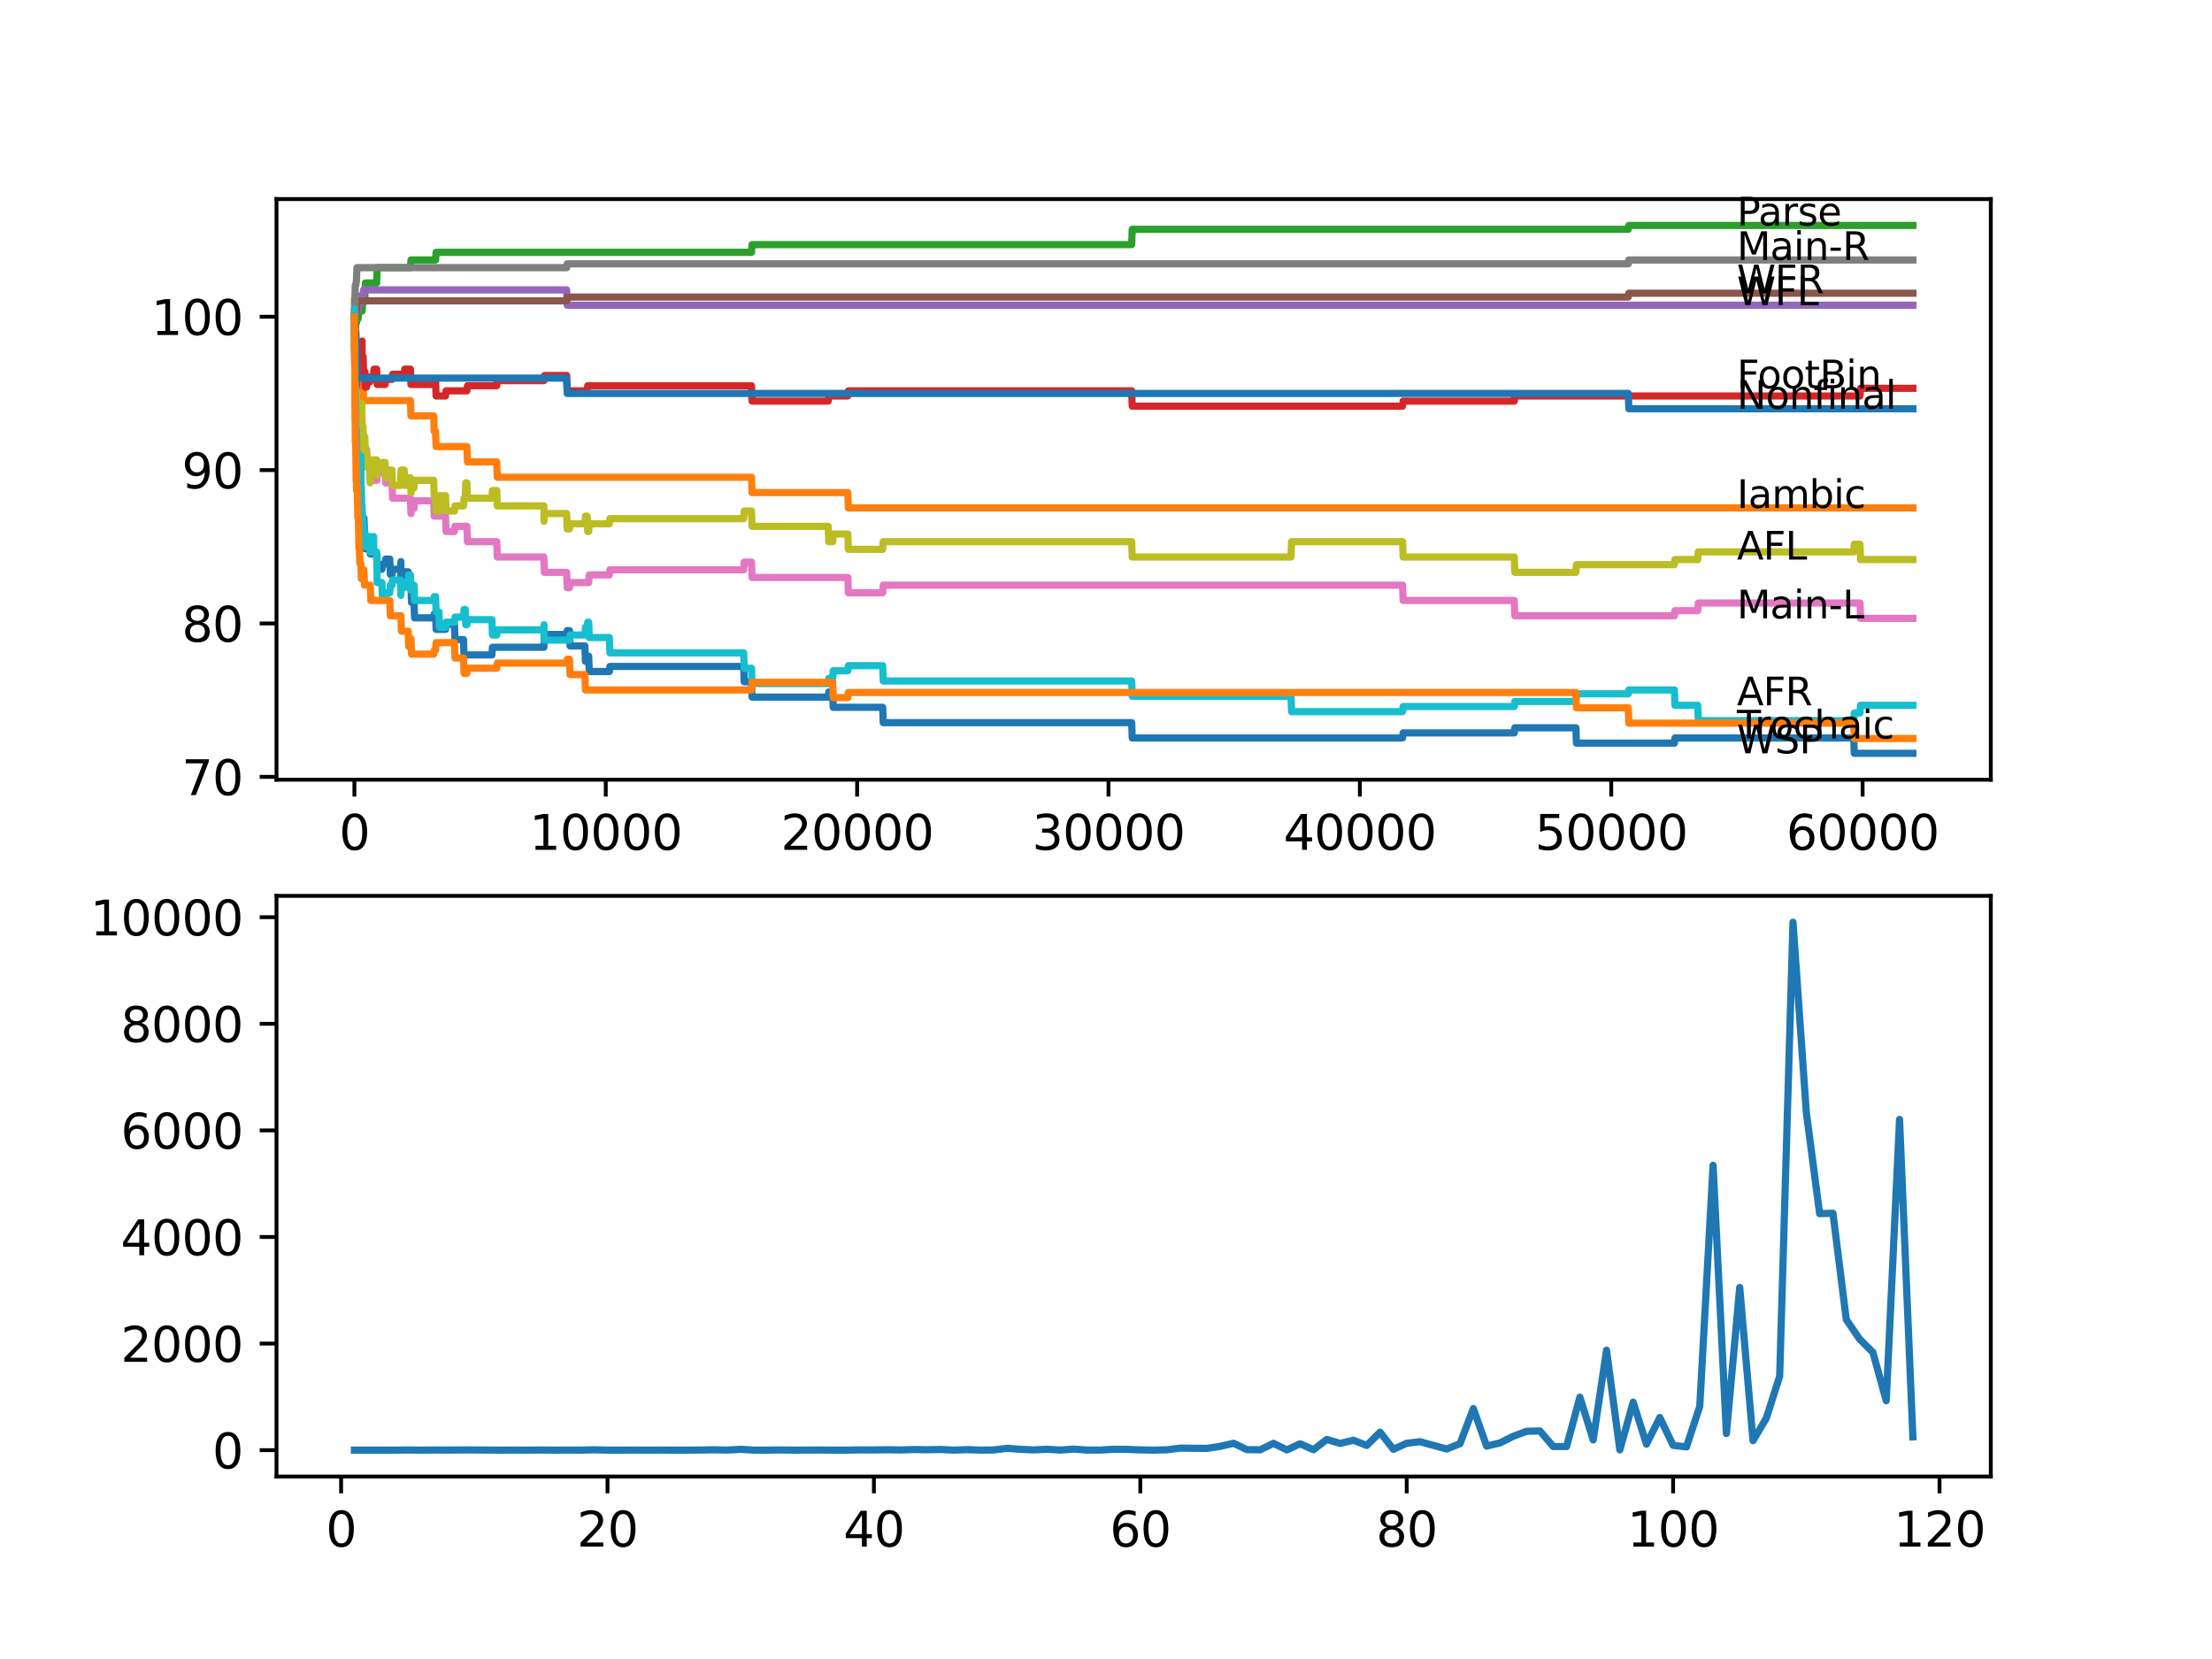 <?xml version="1.0" encoding="utf-8" standalone="no"?>
<!DOCTYPE svg PUBLIC "-//W3C//DTD SVG 1.1//EN"
  "http://www.w3.org/Graphics/SVG/1.1/DTD/svg11.dtd">
<svg xmlns:xlink="http://www.w3.org/1999/xlink" width="460.8pt" height="345.6pt" viewBox="0 0 460.8 345.6" xmlns="http://www.w3.org/2000/svg" version="1.1">
 <defs>
  <style type="text/css">*{stroke-linejoin: round; stroke-linecap: butt}</style>
 </defs>
 <g id="figure_1">
  <g id="patch_1">
   <path d="M 0 345.6 
L 460.8 345.6 
L 460.8 0 
L 0 0 
z
" style="fill: #ffffff"/>
  </g>
  <g id="axes_1">
   <g id="patch_2">
    <path d="M 57.6 162.432 
L 414.72 162.432 
L 414.72 41.472 
L 57.6 41.472 
z
" style="fill: #ffffff"/>
   </g>
   <g id="matplotlib.axis_1">
    <g id="xtick_1">
     <g id="line2d_1">
      <defs>
       <path id="m450bb40153" d="M 0 0 
L 0 3.5 
" style="stroke: #000000; stroke-width: 0.8"/>
      </defs>
      <g>
       <use xlink:href="#m450bb40153" x="73.827" y="162.432" style="stroke: #000000; stroke-width: 0.8"/>
      </g>
     </g>
     <g id="text_1">
      <!-- 0 -->
      <g transform="translate(70.646 177.03)scale(0.1 -0.1)">
       <defs>
        <path id="DejaVuSans-30" d="M 2034 4250 
Q 1547 4250 1301 3770 
Q 1056 3291 1056 2328 
Q 1056 1369 1301 889 
Q 1547 409 2034 409 
Q 2525 409 2770 889 
Q 3016 1369 3016 2328 
Q 3016 3291 2770 3770 
Q 2525 4250 2034 4250 
z
M 2034 4750 
Q 2819 4750 3233 4129 
Q 3647 3509 3647 2328 
Q 3647 1150 3233 529 
Q 2819 -91 2034 -91 
Q 1250 -91 836 529 
Q 422 1150 422 2328 
Q 422 3509 836 4129 
Q 1250 4750 2034 4750 
z
" transform="scale(0.016)"/>
       </defs>
       <use xlink:href="#DejaVuSans-30"/>
      </g>
     </g>
    </g>
    <g id="xtick_2">
     <g id="line2d_2">
      <g>
       <use xlink:href="#m450bb40153" x="126.192" y="162.432" style="stroke: #000000; stroke-width: 0.8"/>
      </g>
     </g>
     <g id="text_2">
      <!-- 10000 -->
      <g transform="translate(110.286 177.03)scale(0.1 -0.1)">
       <defs>
        <path id="DejaVuSans-31" d="M 794 531 
L 1825 531 
L 1825 4091 
L 703 3866 
L 703 4441 
L 1819 4666 
L 2450 4666 
L 2450 531 
L 3481 531 
L 3481 0 
L 794 0 
L 794 531 
z
" transform="scale(0.016)"/>
       </defs>
       <use xlink:href="#DejaVuSans-31"/>
       <use xlink:href="#DejaVuSans-30" x="63.623"/>
       <use xlink:href="#DejaVuSans-30" x="127.246"/>
       <use xlink:href="#DejaVuSans-30" x="190.869"/>
       <use xlink:href="#DejaVuSans-30" x="254.492"/>
      </g>
     </g>
    </g>
    <g id="xtick_3">
     <g id="line2d_3">
      <g>
       <use xlink:href="#m450bb40153" x="178.556" y="162.432" style="stroke: #000000; stroke-width: 0.8"/>
      </g>
     </g>
     <g id="text_3">
      <!-- 20000 -->
      <g transform="translate(162.65 177.03)scale(0.1 -0.1)">
       <defs>
        <path id="DejaVuSans-32" d="M 1228 531 
L 3431 531 
L 3431 0 
L 469 0 
L 469 531 
Q 828 903 1448 1529 
Q 2069 2156 2228 2338 
Q 2531 2678 2651 2914 
Q 2772 3150 2772 3378 
Q 2772 3750 2511 3984 
Q 2250 4219 1831 4219 
Q 1534 4219 1204 4116 
Q 875 4013 500 3803 
L 500 4441 
Q 881 4594 1212 4672 
Q 1544 4750 1819 4750 
Q 2544 4750 2975 4387 
Q 3406 4025 3406 3419 
Q 3406 3131 3298 2873 
Q 3191 2616 2906 2266 
Q 2828 2175 2409 1742 
Q 1991 1309 1228 531 
z
" transform="scale(0.016)"/>
       </defs>
       <use xlink:href="#DejaVuSans-32"/>
       <use xlink:href="#DejaVuSans-30" x="63.623"/>
       <use xlink:href="#DejaVuSans-30" x="127.246"/>
       <use xlink:href="#DejaVuSans-30" x="190.869"/>
       <use xlink:href="#DejaVuSans-30" x="254.492"/>
      </g>
     </g>
    </g>
    <g id="xtick_4">
     <g id="line2d_4">
      <g>
       <use xlink:href="#m450bb40153" x="230.921" y="162.432" style="stroke: #000000; stroke-width: 0.8"/>
      </g>
     </g>
     <g id="text_4">
      <!-- 30000 -->
      <g transform="translate(215.015 177.03)scale(0.1 -0.1)">
       <defs>
        <path id="DejaVuSans-33" d="M 2597 2516 
Q 3050 2419 3304 2112 
Q 3559 1806 3559 1356 
Q 3559 666 3084 287 
Q 2609 -91 1734 -91 
Q 1441 -91 1130 -33 
Q 819 25 488 141 
L 488 750 
Q 750 597 1062 519 
Q 1375 441 1716 441 
Q 2309 441 2620 675 
Q 2931 909 2931 1356 
Q 2931 1769 2642 2001 
Q 2353 2234 1838 2234 
L 1294 2234 
L 1294 2753 
L 1863 2753 
Q 2328 2753 2575 2939 
Q 2822 3125 2822 3475 
Q 2822 3834 2567 4026 
Q 2313 4219 1838 4219 
Q 1578 4219 1281 4162 
Q 984 4106 628 3988 
L 628 4550 
Q 988 4650 1302 4700 
Q 1616 4750 1894 4750 
Q 2613 4750 3031 4423 
Q 3450 4097 3450 3541 
Q 3450 3153 3228 2886 
Q 3006 2619 2597 2516 
z
" transform="scale(0.016)"/>
       </defs>
       <use xlink:href="#DejaVuSans-33"/>
       <use xlink:href="#DejaVuSans-30" x="63.623"/>
       <use xlink:href="#DejaVuSans-30" x="127.246"/>
       <use xlink:href="#DejaVuSans-30" x="190.869"/>
       <use xlink:href="#DejaVuSans-30" x="254.492"/>
      </g>
     </g>
    </g>
    <g id="xtick_5">
     <g id="line2d_5">
      <g>
       <use xlink:href="#m450bb40153" x="283.285" y="162.432" style="stroke: #000000; stroke-width: 0.8"/>
      </g>
     </g>
     <g id="text_5">
      <!-- 40000 -->
      <g transform="translate(267.379 177.03)scale(0.1 -0.1)">
       <defs>
        <path id="DejaVuSans-34" d="M 2419 4116 
L 825 1625 
L 2419 1625 
L 2419 4116 
z
M 2253 4666 
L 3047 4666 
L 3047 1625 
L 3713 1625 
L 3713 1100 
L 3047 1100 
L 3047 0 
L 2419 0 
L 2419 1100 
L 313 1100 
L 313 1709 
L 2253 4666 
z
" transform="scale(0.016)"/>
       </defs>
       <use xlink:href="#DejaVuSans-34"/>
       <use xlink:href="#DejaVuSans-30" x="63.623"/>
       <use xlink:href="#DejaVuSans-30" x="127.246"/>
       <use xlink:href="#DejaVuSans-30" x="190.869"/>
       <use xlink:href="#DejaVuSans-30" x="254.492"/>
      </g>
     </g>
    </g>
    <g id="xtick_6">
     <g id="line2d_6">
      <g>
       <use xlink:href="#m450bb40153" x="335.65" y="162.432" style="stroke: #000000; stroke-width: 0.8"/>
      </g>
     </g>
     <g id="text_6">
      <!-- 50000 -->
      <g transform="translate(319.744 177.03)scale(0.1 -0.1)">
       <defs>
        <path id="DejaVuSans-35" d="M 691 4666 
L 3169 4666 
L 3169 4134 
L 1269 4134 
L 1269 2991 
Q 1406 3038 1543 3061 
Q 1681 3084 1819 3084 
Q 2600 3084 3056 2656 
Q 3513 2228 3513 1497 
Q 3513 744 3044 326 
Q 2575 -91 1722 -91 
Q 1428 -91 1123 -41 
Q 819 9 494 109 
L 494 744 
Q 775 591 1075 516 
Q 1375 441 1709 441 
Q 2250 441 2565 725 
Q 2881 1009 2881 1497 
Q 2881 1984 2565 2268 
Q 2250 2553 1709 2553 
Q 1456 2553 1204 2497 
Q 953 2441 691 2322 
L 691 4666 
z
" transform="scale(0.016)"/>
       </defs>
       <use xlink:href="#DejaVuSans-35"/>
       <use xlink:href="#DejaVuSans-30" x="63.623"/>
       <use xlink:href="#DejaVuSans-30" x="127.246"/>
       <use xlink:href="#DejaVuSans-30" x="190.869"/>
       <use xlink:href="#DejaVuSans-30" x="254.492"/>
      </g>
     </g>
    </g>
    <g id="xtick_7">
     <g id="line2d_7">
      <g>
       <use xlink:href="#m450bb40153" x="388.014" y="162.432" style="stroke: #000000; stroke-width: 0.8"/>
      </g>
     </g>
     <g id="text_7">
      <!-- 60000 -->
      <g transform="translate(372.108 177.03)scale(0.1 -0.1)">
       <defs>
        <path id="DejaVuSans-36" d="M 2113 2584 
Q 1688 2584 1439 2293 
Q 1191 2003 1191 1497 
Q 1191 994 1439 701 
Q 1688 409 2113 409 
Q 2538 409 2786 701 
Q 3034 994 3034 1497 
Q 3034 2003 2786 2293 
Q 2538 2584 2113 2584 
z
M 3366 4563 
L 3366 3988 
Q 3128 4100 2886 4159 
Q 2644 4219 2406 4219 
Q 1781 4219 1451 3797 
Q 1122 3375 1075 2522 
Q 1259 2794 1537 2939 
Q 1816 3084 2150 3084 
Q 2853 3084 3261 2657 
Q 3669 2231 3669 1497 
Q 3669 778 3244 343 
Q 2819 -91 2113 -91 
Q 1303 -91 875 529 
Q 447 1150 447 2328 
Q 447 3434 972 4092 
Q 1497 4750 2381 4750 
Q 2619 4750 2861 4703 
Q 3103 4656 3366 4563 
z
" transform="scale(0.016)"/>
       </defs>
       <use xlink:href="#DejaVuSans-36"/>
       <use xlink:href="#DejaVuSans-30" x="63.623"/>
       <use xlink:href="#DejaVuSans-30" x="127.246"/>
       <use xlink:href="#DejaVuSans-30" x="190.869"/>
       <use xlink:href="#DejaVuSans-30" x="254.492"/>
      </g>
     </g>
    </g>
   </g>
   <g id="matplotlib.axis_2">
    <g id="ytick_1">
     <g id="line2d_8">
      <defs>
       <path id="m3ba4f7344a" d="M 0 0 
L -3.5 0 
" style="stroke: #000000; stroke-width: 0.8"/>
      </defs>
      <g>
       <use xlink:href="#m3ba4f7344a" x="57.6" y="161.833" style="stroke: #000000; stroke-width: 0.8"/>
      </g>
     </g>
     <g id="text_8">
      <!-- 70 -->
      <g transform="translate(37.875 165.632)scale(0.1 -0.1)">
       <defs>
        <path id="DejaVuSans-37" d="M 525 4666 
L 3525 4666 
L 3525 4397 
L 1831 0 
L 1172 0 
L 2766 4134 
L 525 4134 
L 525 4666 
z
" transform="scale(0.016)"/>
       </defs>
       <use xlink:href="#DejaVuSans-37"/>
       <use xlink:href="#DejaVuSans-30" x="63.623"/>
      </g>
     </g>
    </g>
    <g id="ytick_2">
     <g id="line2d_9">
      <g>
       <use xlink:href="#m3ba4f7344a" x="57.6" y="129.882" style="stroke: #000000; stroke-width: 0.8"/>
      </g>
     </g>
     <g id="text_9">
      <!-- 80 -->
      <g transform="translate(37.875 133.681)scale(0.1 -0.1)">
       <defs>
        <path id="DejaVuSans-38" d="M 2034 2216 
Q 1584 2216 1326 1975 
Q 1069 1734 1069 1313 
Q 1069 891 1326 650 
Q 1584 409 2034 409 
Q 2484 409 2743 651 
Q 3003 894 3003 1313 
Q 3003 1734 2745 1975 
Q 2488 2216 2034 2216 
z
M 1403 2484 
Q 997 2584 770 2862 
Q 544 3141 544 3541 
Q 544 4100 942 4425 
Q 1341 4750 2034 4750 
Q 2731 4750 3128 4425 
Q 3525 4100 3525 3541 
Q 3525 3141 3298 2862 
Q 3072 2584 2669 2484 
Q 3125 2378 3379 2068 
Q 3634 1759 3634 1313 
Q 3634 634 3220 271 
Q 2806 -91 2034 -91 
Q 1263 -91 848 271 
Q 434 634 434 1313 
Q 434 1759 690 2068 
Q 947 2378 1403 2484 
z
M 1172 3481 
Q 1172 3119 1398 2916 
Q 1625 2713 2034 2713 
Q 2441 2713 2670 2916 
Q 2900 3119 2900 3481 
Q 2900 3844 2670 4047 
Q 2441 4250 2034 4250 
Q 1625 4250 1398 4047 
Q 1172 3844 1172 3481 
z
" transform="scale(0.016)"/>
       </defs>
       <use xlink:href="#DejaVuSans-38"/>
       <use xlink:href="#DejaVuSans-30" x="63.623"/>
      </g>
     </g>
    </g>
    <g id="ytick_3">
     <g id="line2d_10">
      <g>
       <use xlink:href="#m3ba4f7344a" x="57.6" y="97.932" style="stroke: #000000; stroke-width: 0.8"/>
      </g>
     </g>
     <g id="text_10">
      <!-- 90 -->
      <g transform="translate(37.875 101.731)scale(0.1 -0.1)">
       <defs>
        <path id="DejaVuSans-39" d="M 703 97 
L 703 672 
Q 941 559 1184 500 
Q 1428 441 1663 441 
Q 2288 441 2617 861 
Q 2947 1281 2994 2138 
Q 2813 1869 2534 1725 
Q 2256 1581 1919 1581 
Q 1219 1581 811 2004 
Q 403 2428 403 3163 
Q 403 3881 828 4315 
Q 1253 4750 1959 4750 
Q 2769 4750 3195 4129 
Q 3622 3509 3622 2328 
Q 3622 1225 3098 567 
Q 2575 -91 1691 -91 
Q 1453 -91 1209 -44 
Q 966 3 703 97 
z
M 1959 2075 
Q 2384 2075 2632 2365 
Q 2881 2656 2881 3163 
Q 2881 3666 2632 3958 
Q 2384 4250 1959 4250 
Q 1534 4250 1286 3958 
Q 1038 3666 1038 3163 
Q 1038 2656 1286 2365 
Q 1534 2075 1959 2075 
z
" transform="scale(0.016)"/>
       </defs>
       <use xlink:href="#DejaVuSans-39"/>
       <use xlink:href="#DejaVuSans-30" x="63.623"/>
      </g>
     </g>
    </g>
    <g id="ytick_4">
     <g id="line2d_11">
      <g>
       <use xlink:href="#m3ba4f7344a" x="57.6" y="65.981" style="stroke: #000000; stroke-width: 0.8"/>
      </g>
     </g>
     <g id="text_11">
      <!-- 100 -->
      <g transform="translate(31.512 69.78)scale(0.1 -0.1)">
       <use xlink:href="#DejaVuSans-31"/>
       <use xlink:href="#DejaVuSans-30" x="63.623"/>
       <use xlink:href="#DejaVuSans-30" x="127.246"/>
      </g>
     </g>
    </g>
   </g>
   <g id="line2d_12">
    <path d="M 73.833 69.176 
L 73.937 78.122 
L 73.953 77.057 
L 73.969 74.661 
L 74.011 81.051 
L 74.053 80.252 
L 74.178 90.104 
L 74.246 90.104 
L 74.267 89.039 
L 74.304 95.429 
L 74.33 95.429 
L 74.335 95.429 
L 74.456 93.299 
L 74.524 93.299 
L 74.592 96.494 
L 74.634 95.429 
L 74.65 95.429 
L 74.765 100.754 
L 74.859 100.754 
L 74.974 103.949 
L 75.173 103.949 
L 75.294 110.339 
L 75.362 110.339 
L 75.487 107.943 
L 75.817 107.943 
L 75.933 111.138 
L 75.995 111.138 
L 76.111 114.333 
L 76.367 114.333 
L 76.482 113.268 
L 77.048 113.268 
L 77.137 112.203 
L 77.142 115.398 
L 77.147 115.398 
L 78.509 115.398 
L 78.624 118.593 
L 79.561 118.593 
L 79.677 117.528 
L 80.226 117.528 
L 80.342 116.463 
L 81.2 116.463 
L 81.316 119.658 
L 81.666 119.658 
L 81.782 118.593 
L 83.431 118.593 
L 83.515 116.995 
L 83.52 120.191 
L 83.536 120.191 
L 84.196 120.191 
L 84.311 119.125 
L 85.028 119.125 
L 85.143 122.321 
L 85.615 122.321 
L 85.73 125.516 
L 86.248 125.516 
L 86.364 128.711 
L 90.338 128.711 
L 90.453 127.912 
L 90.736 127.912 
L 90.851 131.107 
L 92.81 131.107 
L 92.925 130.042 
L 94.663 130.042 
L 94.779 133.237 
L 96.554 133.237 
L 96.669 136.432 
L 102.471 136.432 
L 102.586 134.835 
L 113.3 134.835 
L 113.42 132.172 
L 118.044 132.172 
L 118.159 131.373 
L 118.636 131.373 
L 118.751 134.568 
L 121.84 134.568 
L 121.956 137.763 
L 122.317 137.763 
L 122.432 136.698 
L 122.636 136.698 
L 122.752 139.893 
L 126.936 139.893 
L 127.051 138.828 
L 154.919 138.828 
L 155.034 142.023 
L 156.548 142.023 
L 156.663 145.219 
L 172.535 145.219 
L 172.65 144.154 
L 173.467 144.154 
L 173.582 147.349 
L 183.882 147.349 
L 183.997 150.544 
L 235.749 150.544 
L 235.864 153.739 
L 292.177 153.739 
L 292.292 152.674 
L 315.453 152.674 
L 315.568 151.609 
L 328.287 151.609 
L 328.403 154.804 
L 348.809 154.804 
L 348.924 153.739 
L 386.166 153.739 
L 386.281 156.934 
L 398.487 156.934 
L 398.487 156.934 
" clip-path="url(#p4df7bab9b4)" style="fill: none; stroke: #1f77b4; stroke-width: 1.5; stroke-linecap: square"/>
   </g>
   <g id="line2d_13">
    <path d="M 73.833 62.786 
L 73.838 62.786 
L 73.917 62.147 
L 73.922 65.342 
L 73.927 65.342 
L 73.948 65.342 
L 74.047 64.277 
L 74.168 70.667 
L 74.241 70.667 
L 74.362 77.057 
L 75.362 77.057 
L 75.477 80.252 
L 75.634 80.252 
L 75.749 83.447 
L 85.5 83.447 
L 85.615 86.642 
L 90.338 86.642 
L 90.453 89.837 
L 90.736 89.837 
L 90.851 93.032 
L 97.266 93.032 
L 97.381 96.228 
L 103.481 96.228 
L 103.597 99.423 
L 156.548 99.423 
L 156.663 102.618 
L 176.619 102.618 
L 176.734 105.813 
L 398.487 105.813 
L 398.487 105.813 
" clip-path="url(#p4df7bab9b4)" style="fill: none; stroke: #ff7f0e; stroke-width: 1.5; stroke-linecap: square"/>
   </g>
   <g id="line2d_14">
    <path d="M 73.833 69.176 
L 73.838 69.176 
L 73.917 63.744 
L 73.985 64.809 
L 74.047 68.004 
L 74.095 67.206 
L 74.273 67.206 
L 74.388 66.407 
L 74.597 66.407 
L 74.712 64.809 
L 75.43 64.809 
L 75.545 63.212 
L 75.634 63.212 
L 75.749 62.147 
L 75.995 62.147 
L 76.111 58.952 
L 78.462 58.952 
L 78.577 55.757 
L 85.5 55.757 
L 85.615 54.159 
L 90.736 54.159 
L 90.851 52.562 
L 156.548 52.562 
L 156.663 50.964 
L 235.749 50.964 
L 235.864 47.769 
L 339.2 47.769 
L 339.315 46.97 
L 398.487 46.97 
L 398.487 46.97 
" clip-path="url(#p4df7bab9b4)" style="fill: none; stroke: #2ca02c; stroke-width: 1.5; stroke-linecap: square"/>
   </g>
   <g id="line2d_15">
    <path d="M 73.833 69.176 
L 73.848 69.176 
L 73.864 68.377 
L 73.922 72.903 
L 73.932 72.903 
L 73.948 72.903 
L 74.063 78.495 
L 74.105 76.365 
L 74.11 79.56 
L 74.168 79.56 
L 74.236 79.56 
L 74.273 77.962 
L 74.278 81.157 
L 74.346 78.495 
L 74.419 78.495 
L 74.545 76.099 
L 74.592 76.099 
L 74.597 75.034 
L 74.602 78.229 
L 74.692 78.229 
L 74.943 78.229 
L 75.063 75.034 
L 75.069 75.034 
L 75.184 73.436 
L 75.362 73.436 
L 75.43 71.04 
L 75.435 74.235 
L 75.466 74.235 
L 75.634 74.235 
L 75.749 77.43 
L 75.995 77.43 
L 76.111 80.625 
L 76.367 80.625 
L 76.482 79.56 
L 77.048 79.56 
L 77.163 78.495 
L 77.807 78.495 
L 77.922 76.897 
L 78.462 76.897 
L 78.577 80.092 
L 80.226 80.092 
L 80.342 79.027 
L 81.666 79.027 
L 81.782 77.962 
L 84.196 77.962 
L 84.311 76.897 
L 85.5 76.897 
L 85.615 80.092 
L 90.338 80.092 
L 90.453 79.294 
L 90.736 79.294 
L 90.851 82.489 
L 92.81 82.489 
L 92.925 81.424 
L 97.266 81.424 
L 97.381 80.359 
L 103.481 80.359 
L 103.597 79.294 
L 113.3 79.294 
L 113.415 78.229 
L 118.044 78.229 
L 118.159 81.424 
L 122.317 81.424 
L 122.432 80.359 
L 156.548 80.359 
L 156.663 83.554 
L 172.535 83.554 
L 172.65 82.489 
L 176.619 82.489 
L 176.734 81.424 
L 235.749 81.424 
L 235.864 84.619 
L 292.177 84.619 
L 292.292 83.554 
L 315.453 83.554 
L 315.568 82.489 
L 387.475 82.489 
L 387.59 80.891 
L 398.487 80.891 
L 398.487 80.891 
" clip-path="url(#p4df7bab9b4)" style="fill: none; stroke: #d62728; stroke-width: 1.5; stroke-linecap: square"/>
   </g>
   <g id="line2d_16">
    <path d="M 73.833 65.981 
L 73.843 65.981 
L 73.964 62.253 
L 74.047 62.253 
L 74.163 61.454 
L 74.283 61.454 
L 74.398 64.65 
L 74.597 64.65 
L 74.712 63.052 
L 75.43 63.052 
L 75.545 61.454 
L 75.634 61.454 
L 75.749 60.389 
L 118.044 60.389 
L 118.159 63.585 
L 398.487 63.585 
L 398.487 63.585 
" clip-path="url(#p4df7bab9b4)" style="fill: none; stroke: #9467bd; stroke-width: 1.5; stroke-linecap: square"/>
   </g>
   <g id="line2d_17">
    <path d="M 73.833 65.981 
L 73.838 65.981 
L 73.953 65.342 
L 74.105 65.342 
L 74.22 64.543 
L 74.273 64.543 
L 74.393 62.679 
L 118.044 62.679 
L 118.159 61.881 
L 339.2 61.881 
L 339.315 61.082 
L 398.487 61.082 
L 398.487 61.082 
" clip-path="url(#p4df7bab9b4)" style="fill: none; stroke: #8c564b; stroke-width: 1.5; stroke-linecap: square"/>
   </g>
   <g id="line2d_18">
    <path d="M 73.833 69.176 
L 73.838 69.176 
L 73.964 80.359 
L 73.985 78.495 
L 73.995 84.885 
L 74.047 81.69 
L 74.053 84.885 
L 74.095 80.625 
L 74.157 81.157 
L 74.236 81.157 
L 74.356 89.678 
L 74.472 87.814 
L 74.524 87.814 
L 74.592 86.749 
L 74.597 89.944 
L 74.623 89.944 
L 74.655 89.944 
L 74.775 87.814 
L 75.069 87.814 
L 75.173 91.009 
L 75.178 89.944 
L 75.194 89.944 
L 75.309 88.346 
L 75.362 88.346 
L 75.477 91.541 
L 75.634 91.541 
L 75.749 94.736 
L 75.817 94.736 
L 75.933 93.671 
L 76.367 93.671 
L 76.482 96.867 
L 77.048 96.867 
L 77.163 100.062 
L 78.509 100.062 
L 78.624 98.464 
L 79.561 98.464 
L 79.677 97.399 
L 80.226 97.399 
L 80.342 100.594 
L 81.666 100.594 
L 81.782 103.789 
L 85.5 103.789 
L 85.615 106.984 
L 85.73 105.919 
L 86.248 105.919 
L 86.364 104.322 
L 90.338 104.322 
L 90.453 107.517 
L 92.81 107.517 
L 92.925 110.712 
L 94.663 110.712 
L 94.779 109.647 
L 97.266 109.647 
L 97.381 112.842 
L 103.481 112.842 
L 103.597 116.037 
L 113.3 116.037 
L 113.415 119.232 
L 118.044 119.232 
L 118.159 122.427 
L 118.636 122.427 
L 118.751 121.362 
L 122.636 121.362 
L 122.752 119.765 
L 126.936 119.765 
L 127.051 118.699 
L 154.919 118.699 
L 155.034 117.102 
L 156.548 117.102 
L 156.663 120.297 
L 176.619 120.297 
L 176.734 123.492 
L 183.882 123.492 
L 183.997 121.895 
L 292.177 121.895 
L 292.292 125.09 
L 315.453 125.09 
L 315.568 128.285 
L 348.809 128.285 
L 348.924 127.22 
L 353.669 127.22 
L 353.784 125.622 
L 387.475 125.622 
L 387.59 128.817 
L 398.487 128.817 
L 398.487 128.817 
" clip-path="url(#p4df7bab9b4)" style="fill: none; stroke: #e377c2; stroke-width: 1.5; stroke-linecap: square"/>
   </g>
   <g id="line2d_19">
    <path d="M 73.833 65.981 
L 73.838 65.981 
L 74 59.484 
L 74.105 59.484 
L 74.22 58.685 
L 74.241 58.685 
L 74.362 55.757 
L 118.044 55.757 
L 118.159 54.958 
L 339.2 54.958 
L 339.315 54.159 
L 398.487 54.159 
L 398.487 54.159 
" clip-path="url(#p4df7bab9b4)" style="fill: none; stroke: #7f7f7f; stroke-width: 1.5; stroke-linecap: square"/>
   </g>
   <g id="line2d_20">
    <path d="M 73.833 69.176 
L 73.838 67.578 
L 73.922 74.501 
L 73.948 74.501 
L 73.974 74.235 
L 74.074 85.418 
L 74.079 85.418 
L 74.105 81.157 
L 74.205 81.69 
L 74.236 81.69 
L 74.356 91.808 
L 74.362 90.743 
L 74.398 90.743 
L 74.482 86.749 
L 74.508 89.944 
L 74.524 89.944 
L 74.592 88.879 
L 74.597 92.074 
L 74.623 92.074 
L 74.65 92.074 
L 74.77 88.346 
L 74.859 88.346 
L 74.943 86.749 
L 74.948 89.944 
L 74.964 89.944 
L 74.969 89.944 
L 75.058 86.749 
L 75.074 93.139 
L 75.173 93.139 
L 75.325 84.086 
L 75.362 84.086 
L 75.477 88.879 
L 75.634 88.879 
L 75.749 92.074 
L 75.817 92.074 
L 75.933 91.009 
L 75.995 91.009 
L 76.111 94.204 
L 76.367 94.204 
L 76.482 97.399 
L 77.048 97.399 
L 77.1 100.594 
L 77.142 95.801 
L 77.153 95.801 
L 77.807 95.801 
L 77.833 98.997 
L 77.917 95.801 
L 78.462 95.801 
L 78.509 98.997 
L 78.572 97.399 
L 79.561 97.399 
L 79.677 96.334 
L 80.226 96.334 
L 80.342 99.529 
L 81.2 99.529 
L 81.316 97.932 
L 81.666 97.932 
L 81.782 101.127 
L 83.431 101.127 
L 83.552 97.932 
L 84.196 97.932 
L 84.311 101.127 
L 85.028 101.127 
L 85.143 99.529 
L 85.5 99.529 
L 85.615 102.724 
L 85.73 101.659 
L 86.248 101.659 
L 86.364 100.062 
L 90.338 100.062 
L 90.453 103.257 
L 90.736 103.257 
L 90.851 106.452 
L 91.448 106.452 
L 91.563 103.257 
L 92.81 103.257 
L 92.925 106.452 
L 94.663 106.452 
L 94.779 105.387 
L 96.554 105.387 
L 96.669 103.789 
L 96.91 103.789 
L 97.025 100.594 
L 97.266 100.594 
L 97.381 103.789 
L 102.471 103.789 
L 102.586 102.192 
L 103.481 102.192 
L 103.597 105.387 
L 113.3 105.387 
L 113.331 108.582 
L 113.41 106.984 
L 118.044 106.984 
L 118.159 110.179 
L 118.636 110.179 
L 118.751 109.114 
L 121.84 109.114 
L 121.956 107.517 
L 122.317 107.517 
L 122.432 110.712 
L 122.636 110.712 
L 122.752 109.114 
L 126.936 109.114 
L 127.051 108.049 
L 154.919 108.049 
L 155.034 106.452 
L 156.548 106.452 
L 156.663 109.647 
L 172.535 109.647 
L 172.65 112.842 
L 173.467 112.842 
L 173.582 111.244 
L 176.619 111.244 
L 176.734 114.439 
L 183.882 114.439 
L 183.997 112.842 
L 235.749 112.842 
L 235.864 116.037 
L 268.938 116.037 
L 269.053 112.842 
L 292.177 112.842 
L 292.292 116.037 
L 315.453 116.037 
L 315.568 119.232 
L 328.287 119.232 
L 328.403 117.634 
L 348.809 117.634 
L 348.924 116.569 
L 353.669 116.569 
L 353.784 114.972 
L 386.166 114.972 
L 386.281 113.374 
L 387.475 113.374 
L 387.59 116.569 
L 398.487 116.569 
L 398.487 116.569 
" clip-path="url(#p4df7bab9b4)" style="fill: none; stroke: #bcbd22; stroke-width: 1.5; stroke-linecap: square"/>
   </g>
   <g id="line2d_21">
    <path d="M 73.833 65.981 
L 73.838 64.383 
L 73.869 73.17 
L 73.927 70.241 
L 73.937 70.241 
L 74.063 88.346 
L 74.074 86.216 
L 74.079 86.216 
L 74.089 83.554 
L 74.157 92.074 
L 74.236 92.074 
L 74.246 89.411 
L 74.314 94.736 
L 74.341 93.671 
L 74.356 93.671 
L 74.419 100.062 
L 74.472 99.263 
L 74.482 99.263 
L 74.597 95.535 
L 74.676 100.328 
L 74.712 99.263 
L 74.859 99.263 
L 74.969 96.068 
L 75.058 99.263 
L 75.079 96.068 
L 75.173 96.068 
L 75.184 95.003 
L 75.199 101.393 
L 75.257 101.393 
L 75.283 101.393 
L 75.393 106.984 
L 75.398 105.387 
L 75.43 105.387 
L 75.545 108.582 
L 75.634 108.582 
L 75.749 111.777 
L 75.817 111.777 
L 75.933 110.712 
L 75.995 110.712 
L 76.111 113.907 
L 76.367 113.907 
L 76.482 112.842 
L 77.048 112.842 
L 77.1 111.777 
L 77.106 114.972 
L 77.153 113.374 
L 77.807 113.374 
L 77.833 111.777 
L 77.839 114.972 
L 77.912 114.972 
L 78.462 114.972 
L 78.582 121.362 
L 79.561 121.362 
L 79.677 124.557 
L 80.226 124.557 
L 80.342 123.492 
L 81.2 123.492 
L 81.316 121.895 
L 81.666 121.895 
L 81.782 120.83 
L 83.431 120.83 
L 83.515 124.025 
L 83.541 122.427 
L 84.196 122.427 
L 84.311 121.362 
L 85.028 121.362 
L 85.143 119.765 
L 85.5 119.765 
L 85.615 122.96 
L 85.73 121.895 
L 86.248 121.895 
L 86.364 125.09 
L 90.338 125.09 
L 90.453 124.291 
L 90.736 124.291 
L 90.851 127.486 
L 91.448 127.486 
L 91.563 130.681 
L 92.81 130.681 
L 92.925 129.616 
L 94.663 129.616 
L 94.779 128.551 
L 96.554 128.551 
L 96.669 126.953 
L 96.91 126.953 
L 97.025 130.148 
L 97.266 130.148 
L 97.381 129.083 
L 102.471 129.083 
L 102.586 132.279 
L 103.481 132.279 
L 103.597 131.214 
L 113.3 131.214 
L 113.331 130.148 
L 113.336 133.344 
L 113.399 133.344 
L 118.636 133.344 
L 118.751 132.279 
L 121.84 132.279 
L 121.956 130.681 
L 122.317 130.681 
L 122.432 129.616 
L 122.636 129.616 
L 122.752 132.811 
L 126.936 132.811 
L 127.051 136.006 
L 154.919 136.006 
L 155.034 139.201 
L 156.548 139.201 
L 156.663 142.396 
L 172.535 142.396 
L 172.65 141.331 
L 173.467 141.331 
L 173.582 139.734 
L 176.619 139.734 
L 176.734 138.669 
L 183.882 138.669 
L 183.997 141.864 
L 235.749 141.864 
L 235.864 145.059 
L 268.938 145.059 
L 269.053 148.254 
L 292.177 148.254 
L 292.292 147.189 
L 315.453 147.189 
L 315.568 146.124 
L 328.287 146.124 
L 328.403 144.526 
L 339.2 144.526 
L 339.315 143.728 
L 348.809 143.728 
L 348.924 146.923 
L 353.669 146.923 
L 353.784 150.118 
L 386.166 150.118 
L 386.281 148.52 
L 387.475 148.52 
L 387.59 146.923 
L 398.487 146.923 
L 398.487 146.923 
" clip-path="url(#p4df7bab9b4)" style="fill: none; stroke: #17becf; stroke-width: 1.5; stroke-linecap: square"/>
   </g>
   <g id="line2d_22">
    <path d="M 73.833 65.981 
L 73.838 65.981 
L 73.953 69.176 
L 74.105 69.176 
L 74.22 72.371 
L 74.273 72.371 
L 74.393 78.761 
L 118.044 78.761 
L 118.159 81.956 
L 339.2 81.956 
L 339.315 85.151 
L 398.487 85.151 
L 398.487 85.151 
" clip-path="url(#p4df7bab9b4)" style="fill: none; stroke: #1f77b4; stroke-width: 1.5; stroke-linecap: square"/>
   </g>
   <g id="line2d_23">
    <path d="M 73.833 65.981 
L 73.974 87.281 
L 73.985 87.281 
L 74 85.684 
L 74.011 92.074 
L 74.079 91.275 
L 74.199 100.062 
L 74.241 100.062 
L 74.267 98.997 
L 74.273 102.192 
L 74.341 101.393 
L 74.419 101.393 
L 74.54 107.783 
L 74.65 107.783 
L 74.77 114.173 
L 74.859 114.173 
L 74.974 117.368 
L 75.173 117.368 
L 75.288 120.563 
L 75.362 120.563 
L 75.477 119.765 
L 75.634 119.765 
L 75.749 118.699 
L 75.817 118.699 
L 75.933 121.895 
L 77.137 121.895 
L 77.252 125.09 
L 81.2 125.09 
L 81.316 128.285 
L 83.515 128.285 
L 83.63 131.48 
L 85.028 131.48 
L 85.143 134.675 
L 85.5 134.675 
L 85.615 133.077 
L 85.73 136.272 
L 90.338 136.272 
L 90.453 135.474 
L 90.736 135.474 
L 90.851 133.876 
L 94.663 133.876 
L 94.779 137.071 
L 96.554 137.071 
L 96.669 140.266 
L 97.266 140.266 
L 97.381 139.201 
L 103.481 139.201 
L 103.597 138.136 
L 118.044 138.136 
L 118.159 137.337 
L 118.636 137.337 
L 118.751 140.532 
L 121.84 140.532 
L 121.956 143.728 
L 156.548 143.728 
L 156.663 142.13 
L 173.467 142.13 
L 173.582 145.325 
L 176.619 145.325 
L 176.734 144.26 
L 328.287 144.26 
L 328.403 147.455 
L 339.2 147.455 
L 339.315 150.65 
L 386.166 150.65 
L 386.281 153.845 
L 398.487 153.845 
L 398.487 153.845 
" clip-path="url(#p4df7bab9b4)" style="fill: none; stroke: #ff7f0e; stroke-width: 1.5; stroke-linecap: square"/>
   </g>
   <g id="patch_3">
    <path d="M 57.6 162.432 
L 57.6 41.472 
" style="fill: none; stroke: #000000; stroke-width: 0.8; stroke-linejoin: miter; stroke-linecap: square"/>
   </g>
   <g id="patch_4">
    <path d="M 414.72 162.432 
L 414.72 41.472 
" style="fill: none; stroke: #000000; stroke-width: 0.8; stroke-linejoin: miter; stroke-linecap: square"/>
   </g>
   <g id="patch_5">
    <path d="M 57.6 162.432 
L 414.72 162.432 
" style="fill: none; stroke: #000000; stroke-width: 0.8; stroke-linejoin: miter; stroke-linecap: square"/>
   </g>
   <g id="patch_6">
    <path d="M 57.6 41.472 
L 414.72 41.472 
" style="fill: none; stroke: #000000; stroke-width: 0.8; stroke-linejoin: miter; stroke-linecap: square"/>
   </g>
   <g id="text_12">
    <!-- WSP -->
    <g transform="translate(361.832 156.934)scale(0.08 -0.08)">
     <defs>
      <path id="DejaVuSans-57" d="M 213 4666 
L 850 4666 
L 1831 722 
L 2809 4666 
L 3519 4666 
L 4500 722 
L 5478 4666 
L 6119 4666 
L 4947 0 
L 4153 0 
L 3169 4050 
L 2175 0 
L 1381 0 
L 213 4666 
z
" transform="scale(0.016)"/>
      <path id="DejaVuSans-53" d="M 3425 4513 
L 3425 3897 
Q 3066 4069 2747 4153 
Q 2428 4238 2131 4238 
Q 1616 4238 1336 4038 
Q 1056 3838 1056 3469 
Q 1056 3159 1242 3001 
Q 1428 2844 1947 2747 
L 2328 2669 
Q 3034 2534 3370 2195 
Q 3706 1856 3706 1288 
Q 3706 609 3251 259 
Q 2797 -91 1919 -91 
Q 1588 -91 1214 -16 
Q 841 59 441 206 
L 441 856 
Q 825 641 1194 531 
Q 1563 422 1919 422 
Q 2459 422 2753 634 
Q 3047 847 3047 1241 
Q 3047 1584 2836 1778 
Q 2625 1972 2144 2069 
L 1759 2144 
Q 1053 2284 737 2584 
Q 422 2884 422 3419 
Q 422 4038 858 4394 
Q 1294 4750 2059 4750 
Q 2388 4750 2728 4690 
Q 3069 4631 3425 4513 
z
" transform="scale(0.016)"/>
      <path id="DejaVuSans-50" d="M 1259 4147 
L 1259 2394 
L 2053 2394 
Q 2494 2394 2734 2622 
Q 2975 2850 2975 3272 
Q 2975 3691 2734 3919 
Q 2494 4147 2053 4147 
L 1259 4147 
z
M 628 4666 
L 2053 4666 
Q 2838 4666 3239 4311 
Q 3641 3956 3641 3272 
Q 3641 2581 3239 2228 
Q 2838 1875 2053 1875 
L 1259 1875 
L 1259 0 
L 628 0 
L 628 4666 
z
" transform="scale(0.016)"/>
     </defs>
     <use xlink:href="#DejaVuSans-57"/>
     <use xlink:href="#DejaVuSans-53" x="98.877"/>
     <use xlink:href="#DejaVuSans-50" x="162.354"/>
    </g>
   </g>
   <g id="text_13">
    <!-- Iambic -->
    <g transform="translate(361.832 105.813)scale(0.08 -0.08)">
     <defs>
      <path id="DejaVuSans-49" d="M 628 4666 
L 1259 4666 
L 1259 0 
L 628 0 
L 628 4666 
z
" transform="scale(0.016)"/>
      <path id="DejaVuSans-61" d="M 2194 1759 
Q 1497 1759 1228 1600 
Q 959 1441 959 1056 
Q 959 750 1161 570 
Q 1363 391 1709 391 
Q 2188 391 2477 730 
Q 2766 1069 2766 1631 
L 2766 1759 
L 2194 1759 
z
M 3341 1997 
L 3341 0 
L 2766 0 
L 2766 531 
Q 2569 213 2275 61 
Q 1981 -91 1556 -91 
Q 1019 -91 701 211 
Q 384 513 384 1019 
Q 384 1609 779 1909 
Q 1175 2209 1959 2209 
L 2766 2209 
L 2766 2266 
Q 2766 2663 2505 2880 
Q 2244 3097 1772 3097 
Q 1472 3097 1187 3025 
Q 903 2953 641 2809 
L 641 3341 
Q 956 3463 1253 3523 
Q 1550 3584 1831 3584 
Q 2591 3584 2966 3190 
Q 3341 2797 3341 1997 
z
" transform="scale(0.016)"/>
      <path id="DejaVuSans-6d" d="M 3328 2828 
Q 3544 3216 3844 3400 
Q 4144 3584 4550 3584 
Q 5097 3584 5394 3201 
Q 5691 2819 5691 2113 
L 5691 0 
L 5113 0 
L 5113 2094 
Q 5113 2597 4934 2840 
Q 4756 3084 4391 3084 
Q 3944 3084 3684 2787 
Q 3425 2491 3425 1978 
L 3425 0 
L 2847 0 
L 2847 2094 
Q 2847 2600 2669 2842 
Q 2491 3084 2119 3084 
Q 1678 3084 1418 2786 
Q 1159 2488 1159 1978 
L 1159 0 
L 581 0 
L 581 3500 
L 1159 3500 
L 1159 2956 
Q 1356 3278 1631 3431 
Q 1906 3584 2284 3584 
Q 2666 3584 2933 3390 
Q 3200 3197 3328 2828 
z
" transform="scale(0.016)"/>
      <path id="DejaVuSans-62" d="M 3116 1747 
Q 3116 2381 2855 2742 
Q 2594 3103 2138 3103 
Q 1681 3103 1420 2742 
Q 1159 2381 1159 1747 
Q 1159 1113 1420 752 
Q 1681 391 2138 391 
Q 2594 391 2855 752 
Q 3116 1113 3116 1747 
z
M 1159 2969 
Q 1341 3281 1617 3432 
Q 1894 3584 2278 3584 
Q 2916 3584 3314 3078 
Q 3713 2572 3713 1747 
Q 3713 922 3314 415 
Q 2916 -91 2278 -91 
Q 1894 -91 1617 61 
Q 1341 213 1159 525 
L 1159 0 
L 581 0 
L 581 4863 
L 1159 4863 
L 1159 2969 
z
" transform="scale(0.016)"/>
      <path id="DejaVuSans-69" d="M 603 3500 
L 1178 3500 
L 1178 0 
L 603 0 
L 603 3500 
z
M 603 4863 
L 1178 4863 
L 1178 4134 
L 603 4134 
L 603 4863 
z
" transform="scale(0.016)"/>
      <path id="DejaVuSans-63" d="M 3122 3366 
L 3122 2828 
Q 2878 2963 2633 3030 
Q 2388 3097 2138 3097 
Q 1578 3097 1268 2742 
Q 959 2388 959 1747 
Q 959 1106 1268 751 
Q 1578 397 2138 397 
Q 2388 397 2633 464 
Q 2878 531 3122 666 
L 3122 134 
Q 2881 22 2623 -34 
Q 2366 -91 2075 -91 
Q 1284 -91 818 406 
Q 353 903 353 1747 
Q 353 2603 823 3093 
Q 1294 3584 2113 3584 
Q 2378 3584 2631 3529 
Q 2884 3475 3122 3366 
z
" transform="scale(0.016)"/>
     </defs>
     <use xlink:href="#DejaVuSans-49"/>
     <use xlink:href="#DejaVuSans-61" x="29.492"/>
     <use xlink:href="#DejaVuSans-6d" x="90.771"/>
     <use xlink:href="#DejaVuSans-62" x="188.184"/>
     <use xlink:href="#DejaVuSans-69" x="251.66"/>
     <use xlink:href="#DejaVuSans-63" x="279.443"/>
    </g>
   </g>
   <g id="text_14">
    <!-- Parse -->
    <g transform="translate(361.832 46.97)scale(0.08 -0.08)">
     <defs>
      <path id="DejaVuSans-72" d="M 2631 2963 
Q 2534 3019 2420 3045 
Q 2306 3072 2169 3072 
Q 1681 3072 1420 2755 
Q 1159 2438 1159 1844 
L 1159 0 
L 581 0 
L 581 3500 
L 1159 3500 
L 1159 2956 
Q 1341 3275 1631 3429 
Q 1922 3584 2338 3584 
Q 2397 3584 2469 3576 
Q 2541 3569 2628 3553 
L 2631 2963 
z
" transform="scale(0.016)"/>
      <path id="DejaVuSans-73" d="M 2834 3397 
L 2834 2853 
Q 2591 2978 2328 3040 
Q 2066 3103 1784 3103 
Q 1356 3103 1142 2972 
Q 928 2841 928 2578 
Q 928 2378 1081 2264 
Q 1234 2150 1697 2047 
L 1894 2003 
Q 2506 1872 2764 1633 
Q 3022 1394 3022 966 
Q 3022 478 2636 193 
Q 2250 -91 1575 -91 
Q 1294 -91 989 -36 
Q 684 19 347 128 
L 347 722 
Q 666 556 975 473 
Q 1284 391 1588 391 
Q 1994 391 2212 530 
Q 2431 669 2431 922 
Q 2431 1156 2273 1281 
Q 2116 1406 1581 1522 
L 1381 1569 
Q 847 1681 609 1914 
Q 372 2147 372 2553 
Q 372 3047 722 3315 
Q 1072 3584 1716 3584 
Q 2034 3584 2315 3537 
Q 2597 3491 2834 3397 
z
" transform="scale(0.016)"/>
      <path id="DejaVuSans-65" d="M 3597 1894 
L 3597 1613 
L 953 1613 
Q 991 1019 1311 708 
Q 1631 397 2203 397 
Q 2534 397 2845 478 
Q 3156 559 3463 722 
L 3463 178 
Q 3153 47 2828 -22 
Q 2503 -91 2169 -91 
Q 1331 -91 842 396 
Q 353 884 353 1716 
Q 353 2575 817 3079 
Q 1281 3584 2069 3584 
Q 2775 3584 3186 3129 
Q 3597 2675 3597 1894 
z
M 3022 2063 
Q 3016 2534 2758 2815 
Q 2500 3097 2075 3097 
Q 1594 3097 1305 2825 
Q 1016 2553 972 2059 
L 3022 2063 
z
" transform="scale(0.016)"/>
     </defs>
     <use xlink:href="#DejaVuSans-50"/>
     <use xlink:href="#DejaVuSans-61" x="55.803"/>
     <use xlink:href="#DejaVuSans-72" x="117.082"/>
     <use xlink:href="#DejaVuSans-73" x="158.195"/>
     <use xlink:href="#DejaVuSans-65" x="210.295"/>
    </g>
   </g>
   <g id="text_15">
    <!-- FootBin -->
    <g transform="translate(361.832 80.891)scale(0.08 -0.08)">
     <defs>
      <path id="DejaVuSans-46" d="M 628 4666 
L 3309 4666 
L 3309 4134 
L 1259 4134 
L 1259 2759 
L 3109 2759 
L 3109 2228 
L 1259 2228 
L 1259 0 
L 628 0 
L 628 4666 
z
" transform="scale(0.016)"/>
      <path id="DejaVuSans-6f" d="M 1959 3097 
Q 1497 3097 1228 2736 
Q 959 2375 959 1747 
Q 959 1119 1226 758 
Q 1494 397 1959 397 
Q 2419 397 2687 759 
Q 2956 1122 2956 1747 
Q 2956 2369 2687 2733 
Q 2419 3097 1959 3097 
z
M 1959 3584 
Q 2709 3584 3137 3096 
Q 3566 2609 3566 1747 
Q 3566 888 3137 398 
Q 2709 -91 1959 -91 
Q 1206 -91 779 398 
Q 353 888 353 1747 
Q 353 2609 779 3096 
Q 1206 3584 1959 3584 
z
" transform="scale(0.016)"/>
      <path id="DejaVuSans-74" d="M 1172 4494 
L 1172 3500 
L 2356 3500 
L 2356 3053 
L 1172 3053 
L 1172 1153 
Q 1172 725 1289 603 
Q 1406 481 1766 481 
L 2356 481 
L 2356 0 
L 1766 0 
Q 1100 0 847 248 
Q 594 497 594 1153 
L 594 3053 
L 172 3053 
L 172 3500 
L 594 3500 
L 594 4494 
L 1172 4494 
z
" transform="scale(0.016)"/>
      <path id="DejaVuSans-42" d="M 1259 2228 
L 1259 519 
L 2272 519 
Q 2781 519 3026 730 
Q 3272 941 3272 1375 
Q 3272 1813 3026 2020 
Q 2781 2228 2272 2228 
L 1259 2228 
z
M 1259 4147 
L 1259 2741 
L 2194 2741 
Q 2656 2741 2882 2914 
Q 3109 3088 3109 3444 
Q 3109 3797 2882 3972 
Q 2656 4147 2194 4147 
L 1259 4147 
z
M 628 4666 
L 2241 4666 
Q 2963 4666 3353 4366 
Q 3744 4066 3744 3513 
Q 3744 3084 3544 2831 
Q 3344 2578 2956 2516 
Q 3422 2416 3680 2098 
Q 3938 1781 3938 1306 
Q 3938 681 3513 340 
Q 3088 0 2303 0 
L 628 0 
L 628 4666 
z
" transform="scale(0.016)"/>
      <path id="DejaVuSans-6e" d="M 3513 2113 
L 3513 0 
L 2938 0 
L 2938 2094 
Q 2938 2591 2744 2837 
Q 2550 3084 2163 3084 
Q 1697 3084 1428 2787 
Q 1159 2491 1159 1978 
L 1159 0 
L 581 0 
L 581 3500 
L 1159 3500 
L 1159 2956 
Q 1366 3272 1645 3428 
Q 1925 3584 2291 3584 
Q 2894 3584 3203 3211 
Q 3513 2838 3513 2113 
z
" transform="scale(0.016)"/>
     </defs>
     <use xlink:href="#DejaVuSans-46"/>
     <use xlink:href="#DejaVuSans-6f" x="53.895"/>
     <use xlink:href="#DejaVuSans-6f" x="115.076"/>
     <use xlink:href="#DejaVuSans-74" x="176.258"/>
     <use xlink:href="#DejaVuSans-42" x="215.467"/>
     <use xlink:href="#DejaVuSans-69" x="284.07"/>
     <use xlink:href="#DejaVuSans-6e" x="311.854"/>
    </g>
   </g>
   <g id="text_16">
    <!-- WFL -->
    <g transform="translate(361.832 63.585)scale(0.08 -0.08)">
     <defs>
      <path id="DejaVuSans-4c" d="M 628 4666 
L 1259 4666 
L 1259 531 
L 3531 531 
L 3531 0 
L 628 0 
L 628 4666 
z
" transform="scale(0.016)"/>
     </defs>
     <use xlink:href="#DejaVuSans-57"/>
     <use xlink:href="#DejaVuSans-46" x="98.877"/>
     <use xlink:href="#DejaVuSans-4c" x="156.396"/>
    </g>
   </g>
   <g id="text_17">
    <!-- WFR -->
    <g transform="translate(361.832 61.082)scale(0.08 -0.08)">
     <defs>
      <path id="DejaVuSans-52" d="M 2841 2188 
Q 3044 2119 3236 1894 
Q 3428 1669 3622 1275 
L 4263 0 
L 3584 0 
L 2988 1197 
Q 2756 1666 2539 1819 
Q 2322 1972 1947 1972 
L 1259 1972 
L 1259 0 
L 628 0 
L 628 4666 
L 2053 4666 
Q 2853 4666 3247 4331 
Q 3641 3997 3641 3322 
Q 3641 2881 3436 2590 
Q 3231 2300 2841 2188 
z
M 1259 4147 
L 1259 2491 
L 2053 2491 
Q 2509 2491 2742 2702 
Q 2975 2913 2975 3322 
Q 2975 3731 2742 3939 
Q 2509 4147 2053 4147 
L 1259 4147 
z
" transform="scale(0.016)"/>
     </defs>
     <use xlink:href="#DejaVuSans-57"/>
     <use xlink:href="#DejaVuSans-46" x="98.877"/>
     <use xlink:href="#DejaVuSans-52" x="156.396"/>
    </g>
   </g>
   <g id="text_18">
    <!-- Main-L -->
    <g transform="translate(361.832 128.817)scale(0.08 -0.08)">
     <defs>
      <path id="DejaVuSans-4d" d="M 628 4666 
L 1569 4666 
L 2759 1491 
L 3956 4666 
L 4897 4666 
L 4897 0 
L 4281 0 
L 4281 4097 
L 3078 897 
L 2444 897 
L 1241 4097 
L 1241 0 
L 628 0 
L 628 4666 
z
" transform="scale(0.016)"/>
      <path id="DejaVuSans-2d" d="M 313 2009 
L 1997 2009 
L 1997 1497 
L 313 1497 
L 313 2009 
z
" transform="scale(0.016)"/>
     </defs>
     <use xlink:href="#DejaVuSans-4d"/>
     <use xlink:href="#DejaVuSans-61" x="86.279"/>
     <use xlink:href="#DejaVuSans-69" x="147.559"/>
     <use xlink:href="#DejaVuSans-6e" x="175.342"/>
     <use xlink:href="#DejaVuSans-2d" x="238.721"/>
     <use xlink:href="#DejaVuSans-4c" x="274.805"/>
    </g>
   </g>
   <g id="text_19">
    <!-- Main-R -->
    <g transform="translate(361.832 54.159)scale(0.08 -0.08)">
     <use xlink:href="#DejaVuSans-4d"/>
     <use xlink:href="#DejaVuSans-61" x="86.279"/>
     <use xlink:href="#DejaVuSans-69" x="147.559"/>
     <use xlink:href="#DejaVuSans-6e" x="175.342"/>
     <use xlink:href="#DejaVuSans-2d" x="238.721"/>
     <use xlink:href="#DejaVuSans-52" x="274.805"/>
    </g>
   </g>
   <g id="text_20">
    <!-- AFL -->
    <g transform="translate(361.832 116.569)scale(0.08 -0.08)">
     <defs>
      <path id="DejaVuSans-41" d="M 2188 4044 
L 1331 1722 
L 3047 1722 
L 2188 4044 
z
M 1831 4666 
L 2547 4666 
L 4325 0 
L 3669 0 
L 3244 1197 
L 1141 1197 
L 716 0 
L 50 0 
L 1831 4666 
z
" transform="scale(0.016)"/>
     </defs>
     <use xlink:href="#DejaVuSans-41"/>
     <use xlink:href="#DejaVuSans-46" x="68.408"/>
     <use xlink:href="#DejaVuSans-4c" x="125.928"/>
    </g>
   </g>
   <g id="text_21">
    <!-- AFR -->
    <g transform="translate(361.832 146.923)scale(0.08 -0.08)">
     <use xlink:href="#DejaVuSans-41"/>
     <use xlink:href="#DejaVuSans-46" x="68.408"/>
     <use xlink:href="#DejaVuSans-52" x="125.928"/>
    </g>
   </g>
   <g id="text_22">
    <!-- Nonfinal -->
    <g transform="translate(361.832 85.151)scale(0.08 -0.08)">
     <defs>
      <path id="DejaVuSans-4e" d="M 628 4666 
L 1478 4666 
L 3547 763 
L 3547 4666 
L 4159 4666 
L 4159 0 
L 3309 0 
L 1241 3903 
L 1241 0 
L 628 0 
L 628 4666 
z
" transform="scale(0.016)"/>
      <path id="DejaVuSans-66" d="M 2375 4863 
L 2375 4384 
L 1825 4384 
Q 1516 4384 1395 4259 
Q 1275 4134 1275 3809 
L 1275 3500 
L 2222 3500 
L 2222 3053 
L 1275 3053 
L 1275 0 
L 697 0 
L 697 3053 
L 147 3053 
L 147 3500 
L 697 3500 
L 697 3744 
Q 697 4328 969 4595 
Q 1241 4863 1831 4863 
L 2375 4863 
z
" transform="scale(0.016)"/>
      <path id="DejaVuSans-6c" d="M 603 4863 
L 1178 4863 
L 1178 0 
L 603 0 
L 603 4863 
z
" transform="scale(0.016)"/>
     </defs>
     <use xlink:href="#DejaVuSans-4e"/>
     <use xlink:href="#DejaVuSans-6f" x="74.805"/>
     <use xlink:href="#DejaVuSans-6e" x="135.986"/>
     <use xlink:href="#DejaVuSans-66" x="199.365"/>
     <use xlink:href="#DejaVuSans-69" x="234.57"/>
     <use xlink:href="#DejaVuSans-6e" x="262.354"/>
     <use xlink:href="#DejaVuSans-61" x="325.732"/>
     <use xlink:href="#DejaVuSans-6c" x="387.012"/>
    </g>
   </g>
   <g id="text_23">
    <!-- Trochaic -->
    <g transform="translate(361.832 153.845)scale(0.08 -0.08)">
     <defs>
      <path id="DejaVuSans-54" d="M -19 4666 
L 3928 4666 
L 3928 4134 
L 2272 4134 
L 2272 0 
L 1638 0 
L 1638 4134 
L -19 4134 
L -19 4666 
z
" transform="scale(0.016)"/>
      <path id="DejaVuSans-68" d="M 3513 2113 
L 3513 0 
L 2938 0 
L 2938 2094 
Q 2938 2591 2744 2837 
Q 2550 3084 2163 3084 
Q 1697 3084 1428 2787 
Q 1159 2491 1159 1978 
L 1159 0 
L 581 0 
L 581 4863 
L 1159 4863 
L 1159 2956 
Q 1366 3272 1645 3428 
Q 1925 3584 2291 3584 
Q 2894 3584 3203 3211 
Q 3513 2838 3513 2113 
z
" transform="scale(0.016)"/>
     </defs>
     <use xlink:href="#DejaVuSans-54"/>
     <use xlink:href="#DejaVuSans-72" x="46.334"/>
     <use xlink:href="#DejaVuSans-6f" x="85.197"/>
     <use xlink:href="#DejaVuSans-63" x="146.379"/>
     <use xlink:href="#DejaVuSans-68" x="201.359"/>
     <use xlink:href="#DejaVuSans-61" x="264.738"/>
     <use xlink:href="#DejaVuSans-69" x="326.018"/>
     <use xlink:href="#DejaVuSans-63" x="353.801"/>
    </g>
   </g>
  </g>
  <g id="axes_2">
   <g id="patch_7">
    <path d="M 57.6 307.584 
L 414.72 307.584 
L 414.72 186.624 
L 57.6 186.624 
z
" style="fill: #ffffff"/>
   </g>
   <g id="matplotlib.axis_3">
    <g id="xtick_8">
     <g id="line2d_24">
      <g>
       <use xlink:href="#m450bb40153" x="71.058" y="307.584" style="stroke: #000000; stroke-width: 0.8"/>
      </g>
     </g>
     <g id="text_24">
      <!-- 0 -->
      <g transform="translate(67.877 322.182)scale(0.1 -0.1)">
       <use xlink:href="#DejaVuSans-30"/>
      </g>
     </g>
    </g>
    <g id="xtick_9">
     <g id="line2d_25">
      <g>
       <use xlink:href="#m450bb40153" x="126.554" y="307.584" style="stroke: #000000; stroke-width: 0.8"/>
      </g>
     </g>
     <g id="text_25">
      <!-- 20 -->
      <g transform="translate(120.192 322.182)scale(0.1 -0.1)">
       <use xlink:href="#DejaVuSans-32"/>
       <use xlink:href="#DejaVuSans-30" x="63.623"/>
      </g>
     </g>
    </g>
    <g id="xtick_10">
     <g id="line2d_26">
      <g>
       <use xlink:href="#m450bb40153" x="182.051" y="307.584" style="stroke: #000000; stroke-width: 0.8"/>
      </g>
     </g>
     <g id="text_26">
      <!-- 40 -->
      <g transform="translate(175.688 322.182)scale(0.1 -0.1)">
       <use xlink:href="#DejaVuSans-34"/>
       <use xlink:href="#DejaVuSans-30" x="63.623"/>
      </g>
     </g>
    </g>
    <g id="xtick_11">
     <g id="line2d_27">
      <g>
       <use xlink:href="#m450bb40153" x="237.547" y="307.584" style="stroke: #000000; stroke-width: 0.8"/>
      </g>
     </g>
     <g id="text_27">
      <!-- 60 -->
      <g transform="translate(231.185 322.182)scale(0.1 -0.1)">
       <use xlink:href="#DejaVuSans-36"/>
       <use xlink:href="#DejaVuSans-30" x="63.623"/>
      </g>
     </g>
    </g>
    <g id="xtick_12">
     <g id="line2d_28">
      <g>
       <use xlink:href="#m450bb40153" x="293.044" y="307.584" style="stroke: #000000; stroke-width: 0.8"/>
      </g>
     </g>
     <g id="text_28">
      <!-- 80 -->
      <g transform="translate(286.681 322.182)scale(0.1 -0.1)">
       <use xlink:href="#DejaVuSans-38"/>
       <use xlink:href="#DejaVuSans-30" x="63.623"/>
      </g>
     </g>
    </g>
    <g id="xtick_13">
     <g id="line2d_29">
      <g>
       <use xlink:href="#m450bb40153" x="348.54" y="307.584" style="stroke: #000000; stroke-width: 0.8"/>
      </g>
     </g>
     <g id="text_29">
      <!-- 100 -->
      <g transform="translate(338.997 322.182)scale(0.1 -0.1)">
       <use xlink:href="#DejaVuSans-31"/>
       <use xlink:href="#DejaVuSans-30" x="63.623"/>
       <use xlink:href="#DejaVuSans-30" x="127.246"/>
      </g>
     </g>
    </g>
    <g id="xtick_14">
     <g id="line2d_30">
      <g>
       <use xlink:href="#m450bb40153" x="404.037" y="307.584" style="stroke: #000000; stroke-width: 0.8"/>
      </g>
     </g>
     <g id="text_30">
      <!-- 120 -->
      <g transform="translate(394.493 322.182)scale(0.1 -0.1)">
       <use xlink:href="#DejaVuSans-31"/>
       <use xlink:href="#DejaVuSans-32" x="63.623"/>
       <use xlink:href="#DejaVuSans-30" x="127.246"/>
      </g>
     </g>
    </g>
   </g>
   <g id="matplotlib.axis_4">
    <g id="ytick_5">
     <g id="line2d_31">
      <g>
       <use xlink:href="#m3ba4f7344a" x="57.6" y="302.097" style="stroke: #000000; stroke-width: 0.8"/>
      </g>
     </g>
     <g id="text_31">
      <!-- 0 -->
      <g transform="translate(44.237 305.896)scale(0.1 -0.1)">
       <use xlink:href="#DejaVuSans-30"/>
      </g>
     </g>
    </g>
    <g id="ytick_6">
     <g id="line2d_32">
      <g>
       <use xlink:href="#m3ba4f7344a" x="57.6" y="279.891" style="stroke: #000000; stroke-width: 0.8"/>
      </g>
     </g>
     <g id="text_32">
      <!-- 2000 -->
      <g transform="translate(25.15 283.69)scale(0.1 -0.1)">
       <use xlink:href="#DejaVuSans-32"/>
       <use xlink:href="#DejaVuSans-30" x="63.623"/>
       <use xlink:href="#DejaVuSans-30" x="127.246"/>
       <use xlink:href="#DejaVuSans-30" x="190.869"/>
      </g>
     </g>
    </g>
    <g id="ytick_7">
     <g id="line2d_33">
      <g>
       <use xlink:href="#m3ba4f7344a" x="57.6" y="257.685" style="stroke: #000000; stroke-width: 0.8"/>
      </g>
     </g>
     <g id="text_33">
      <!-- 4000 -->
      <g transform="translate(25.15 261.484)scale(0.1 -0.1)">
       <use xlink:href="#DejaVuSans-34"/>
       <use xlink:href="#DejaVuSans-30" x="63.623"/>
       <use xlink:href="#DejaVuSans-30" x="127.246"/>
       <use xlink:href="#DejaVuSans-30" x="190.869"/>
      </g>
     </g>
    </g>
    <g id="ytick_8">
     <g id="line2d_34">
      <g>
       <use xlink:href="#m3ba4f7344a" x="57.6" y="235.479" style="stroke: #000000; stroke-width: 0.8"/>
      </g>
     </g>
     <g id="text_34">
      <!-- 6000 -->
      <g transform="translate(25.15 239.278)scale(0.1 -0.1)">
       <use xlink:href="#DejaVuSans-36"/>
       <use xlink:href="#DejaVuSans-30" x="63.623"/>
       <use xlink:href="#DejaVuSans-30" x="127.246"/>
       <use xlink:href="#DejaVuSans-30" x="190.869"/>
      </g>
     </g>
    </g>
    <g id="ytick_9">
     <g id="line2d_35">
      <g>
       <use xlink:href="#m3ba4f7344a" x="57.6" y="213.273" style="stroke: #000000; stroke-width: 0.8"/>
      </g>
     </g>
     <g id="text_35">
      <!-- 8000 -->
      <g transform="translate(25.15 217.073)scale(0.1 -0.1)">
       <use xlink:href="#DejaVuSans-38"/>
       <use xlink:href="#DejaVuSans-30" x="63.623"/>
       <use xlink:href="#DejaVuSans-30" x="127.246"/>
       <use xlink:href="#DejaVuSans-30" x="190.869"/>
      </g>
     </g>
    </g>
    <g id="ytick_10">
     <g id="line2d_36">
      <g>
       <use xlink:href="#m3ba4f7344a" x="57.6" y="191.067" style="stroke: #000000; stroke-width: 0.8"/>
      </g>
     </g>
     <g id="text_36">
      <!-- 10000 -->
      <g transform="translate(18.788 194.867)scale(0.1 -0.1)">
       <use xlink:href="#DejaVuSans-31"/>
       <use xlink:href="#DejaVuSans-30" x="63.623"/>
       <use xlink:href="#DejaVuSans-30" x="127.246"/>
       <use xlink:href="#DejaVuSans-30" x="190.869"/>
       <use xlink:href="#DejaVuSans-30" x="254.492"/>
      </g>
     </g>
    </g>
   </g>
   <g id="line2d_37">
    <path d="M 73.833 302.086 
L 76.608 302.086 
L 79.382 302.086 
L 82.157 302.086 
L 84.932 302.064 
L 87.707 302.086 
L 90.482 302.064 
L 93.257 302.075 
L 96.031 302.053 
L 98.806 302.053 
L 101.581 302.075 
L 104.356 302.086 
L 107.131 302.075 
L 109.905 302.086 
L 112.68 302.064 
L 115.455 302.086 
L 118.23 302.075 
L 121.005 302.086 
L 123.78 302.019 
L 126.554 302.086 
L 129.329 302.086 
L 132.104 302.075 
L 134.879 302.086 
L 137.654 302.075 
L 140.429 302.086 
L 143.203 302.086 
L 145.978 302.064 
L 148.753 302.019 
L 151.528 302.075 
L 154.303 301.919 
L 157.077 302.086 
L 159.852 302.086 
L 162.627 302.053 
L 165.402 302.086 
L 168.177 302.075 
L 170.952 302.064 
L 173.726 302.086 
L 176.501 302.086 
L 179.276 302.041 
L 182.051 302.053 
L 184.826 302.008 
L 187.601 302.053 
L 190.375 301.964 
L 193.15 302.008 
L 195.925 301.953 
L 198.7 302.086 
L 201.475 301.986 
L 204.25 302.086 
L 207.024 302.053 
L 209.799 301.708 
L 212.574 301.919 
L 215.349 302.041 
L 218.124 301.908 
L 220.898 302.075 
L 223.673 301.875 
L 226.448 302.075 
L 229.223 302.075 
L 231.998 301.908 
L 234.773 301.93 
L 237.547 302.041 
L 240.322 302.086 
L 243.097 302.019 
L 245.872 301.664 
L 248.647 301.708 
L 251.422 301.719 
L 254.196 301.309 
L 256.971 300.654 
L 259.746 301.986 
L 262.521 302.019 
L 265.296 300.676 
L 268.07 302.041 
L 270.845 300.765 
L 273.62 301.997 
L 276.395 299.865 
L 279.17 300.687 
L 281.945 300.032 
L 284.719 301.109 
L 287.494 298.355 
L 290.269 301.919 
L 293.044 300.654 
L 295.819 300.332 
L 298.594 301.098 
L 301.368 301.853 
L 304.143 300.753 
L 306.918 293.426 
L 309.693 301.253 
L 312.468 300.587 
L 315.243 299.21 
L 318.017 298.166 
L 320.792 298.089 
L 323.567 301.342 
L 326.342 301.342 
L 329.117 291.061 
L 331.891 299.954 
L 334.666 281.279 
L 337.441 302.03 
L 340.216 292.104 
L 342.991 300.842 
L 345.766 295.302 
L 348.54 301.087 
L 351.315 301.42 
L 354.09 292.981 
L 356.865 242.763 
L 359.64 298.644 
L 362.415 268.2 
L 365.189 300.121 
L 367.964 295.413 
L 370.739 286.697 
L 373.514 192.122 
L 376.289 231.726 
L 379.063 252.822 
L 381.838 252.744 
L 384.613 274.884 
L 387.388 278.958 
L 390.163 281.723 
L 392.938 291.793 
L 395.712 233.192 
L 398.487 299.321 
" clip-path="url(#pb6c7bb17df)" style="fill: none; stroke: #1f77b4; stroke-width: 1.5; stroke-linecap: square"/>
   </g>
   <g id="patch_8">
    <path d="M 57.6 307.584 
L 57.6 186.624 
" style="fill: none; stroke: #000000; stroke-width: 0.8; stroke-linejoin: miter; stroke-linecap: square"/>
   </g>
   <g id="patch_9">
    <path d="M 414.72 307.584 
L 414.72 186.624 
" style="fill: none; stroke: #000000; stroke-width: 0.8; stroke-linejoin: miter; stroke-linecap: square"/>
   </g>
   <g id="patch_10">
    <path d="M 57.6 307.584 
L 414.72 307.584 
" style="fill: none; stroke: #000000; stroke-width: 0.8; stroke-linejoin: miter; stroke-linecap: square"/>
   </g>
   <g id="patch_11">
    <path d="M 57.6 186.624 
L 414.72 186.624 
" style="fill: none; stroke: #000000; stroke-width: 0.8; stroke-linejoin: miter; stroke-linecap: square"/>
   </g>
  </g>
 </g>
 <defs>
  <clipPath id="p4df7bab9b4">
   <rect x="57.6" y="41.472" width="357.12" height="120.96"/>
  </clipPath>
  <clipPath id="pb6c7bb17df">
   <rect x="57.6" y="186.624" width="357.12" height="120.96"/>
  </clipPath>
 </defs>
</svg>
